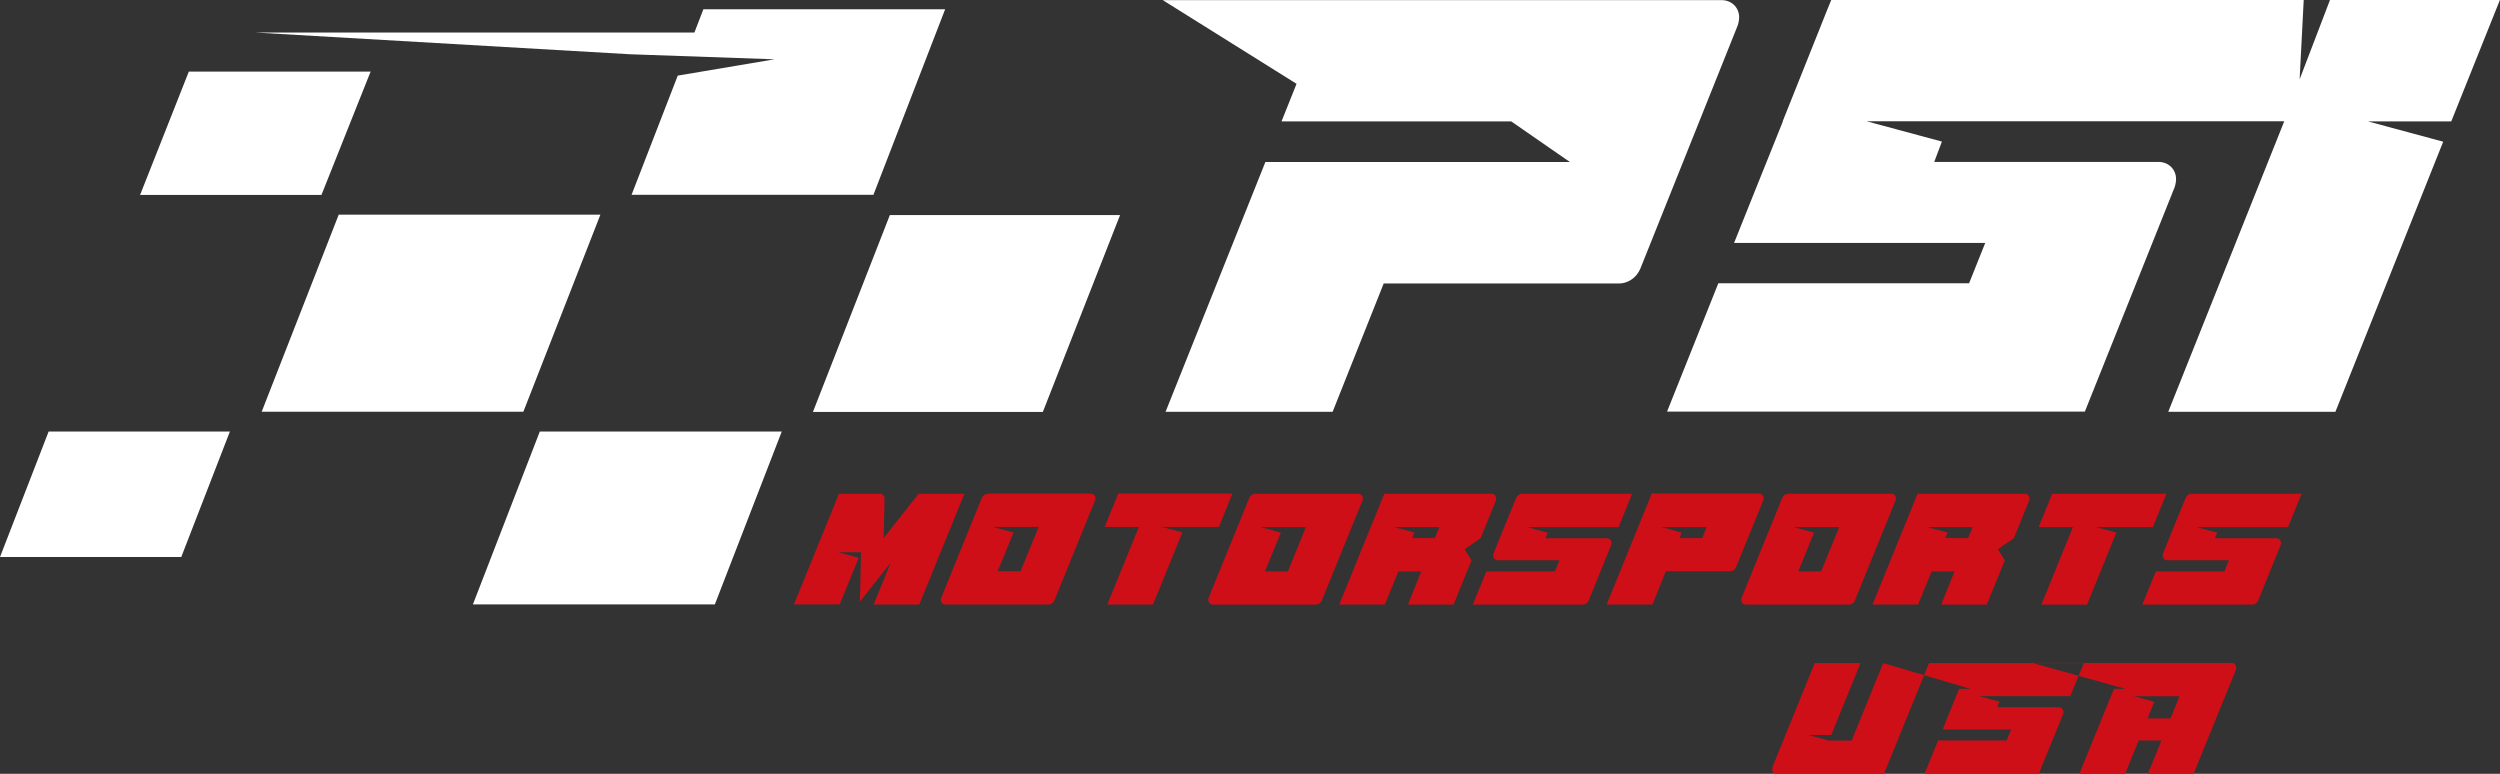 <svg width="210" height="65" viewBox="0 0 210 65" fill="none" xmlns="http://www.w3.org/2000/svg">
<rect x="0" y="0" width="210" height="65" fill="#333333" stroke="none"/>
<path fill-rule="evenodd" clip-rule="evenodd" d="M59.085 0.776H79.393L73.367 16.366H53.051L56.931 6.352L65.059 4.981L52.949 4.559L21.423 2.732H58.33L59.085 0.776ZM4.085 36.249H19.312L15.226 46.789H0L4.085 36.249ZM45.344 36.249H65.668L60.047 50.771H39.722C46.228 33.982 35.851 60.768 45.344 36.249ZM15.861 6.016C10.188 20.357 19.569 -3.353 11.767 16.375H27.002L31.131 6.016H15.861ZM28.453 18.03L21.981 34.586H43.962L50.434 18.03H28.453ZM74.749 18.064H94.087L87.598 34.603H68.286L74.749 18.064Z" fill="white"/>
<path fill-rule="evenodd" clip-rule="evenodd" d="M191.873 10.196L182.131 34.594H196.173L205.228 11.902L198.902 10.196H205.906L209.991 0H195.718L193.169 6.662L193.512 0H153.824L153.644 0.44L153.472 0.862L153.309 1.267L153.155 1.655L150.177 9.11L149.747 10.187H149.765C149.189 11.626 148.366 13.677 146.984 17.108L145.662 20.408H166.759L165.403 23.795H144.34L140.031 34.577H175.127L182.672 15.72C182.732 15.556 182.749 15.427 182.775 15.263C182.895 14.35 182.251 13.6 181.298 13.6H162.476L163.12 11.893L156.794 10.187H191.864L191.873 10.196Z" fill="white"/>
<path fill-rule="evenodd" clip-rule="evenodd" d="M97.657 0L108.91 7.041L107.648 10.196H126.942L131.869 13.608H106.292L97.906 34.594H111.939L116.231 23.813H136.006C136.753 23.813 137.482 23.313 137.791 22.563C140.538 15.711 143.233 8.98 145.971 2.129C146.031 1.965 146.048 1.836 146.074 1.672C146.194 0.758 145.55 0.009 144.598 0.009H97.666L97.657 0Z" fill="white"/>
<path fill-rule="evenodd" clip-rule="evenodd" d="M74.226 45.195L74.303 41.885C74.311 41.644 74.131 41.472 73.908 41.472H70.475C69.213 44.574 67.951 47.668 66.69 50.771H70.535L72.131 46.858L70.415 46.393H72.329L72.234 50.538L74.818 47.263L73.385 50.78H77.221L81.006 41.48H77.161L74.226 45.203V45.195ZM82.98 41.463H91.615C91.872 41.463 92.053 41.679 92.018 41.928C92.018 41.972 91.993 42.006 91.975 42.058L88.568 50.435C88.482 50.642 88.285 50.78 88.079 50.78H79.444C79.187 50.78 79.006 50.564 79.041 50.323C79.041 50.28 79.049 50.245 79.067 50.202L82.474 41.825C82.56 41.618 82.757 41.472 82.98 41.472V41.463ZM85.727 47.987L87.246 44.264H83.401L85.135 44.73L83.804 47.987H85.718H85.727ZM93.022 50.78H96.85L99.322 44.721L97.58 44.264H102.386L103.519 41.463H93.932L92.791 44.264H95.666L93.014 50.78H93.022ZM105.433 41.472H114.077C114.334 41.472 114.514 41.687 114.48 41.937C114.48 41.98 114.454 42.015 114.437 42.066L111.03 50.444C110.944 50.65 110.746 50.788 110.54 50.788H101.906C101.648 50.788 101.468 50.573 101.502 50.331C101.502 50.288 101.511 50.254 101.528 50.211L104.936 41.834C105.021 41.627 105.219 41.48 105.442 41.48L105.433 41.472ZM108.18 47.996L109.699 44.273H105.854L107.588 44.738L106.257 47.996H108.171H108.18ZM117.475 47.996H119.389L118.265 50.788H122.093L123.612 47.065L123.029 46.134L124.368 45.212L125.646 42.066C125.664 42.023 125.672 41.989 125.672 41.937C125.706 41.687 125.535 41.472 125.269 41.472H116.282L112.497 50.78H116.325L117.467 47.987L117.475 47.996ZM120.909 44.273L120.531 45.195H118.617L118.806 44.73L117.063 44.273H120.909ZM135.337 45.79L133.448 50.444C133.362 50.65 133.165 50.788 132.95 50.788H123.715L124.857 47.996H130.616L130.994 47.065H125.835C125.578 47.065 125.397 46.85 125.432 46.6C125.432 46.565 125.44 46.522 125.458 46.488L127.354 41.834C127.44 41.627 127.646 41.48 127.844 41.48H137.096L135.955 44.281H128.281L130.007 44.747L129.818 45.212H134.976C135.225 45.212 135.397 45.419 135.362 45.669C135.362 45.712 135.354 45.746 135.337 45.798V45.79ZM138.744 41.472L134.959 50.78H138.804L139.928 47.987H145.336C145.542 47.987 145.756 47.841 145.825 47.642L148.108 42.049C148.125 42.006 148.134 41.972 148.134 41.92C148.168 41.67 147.996 41.455 147.73 41.455H138.744V41.472ZM142.984 45.203H141.07L141.259 44.738L139.534 44.273H143.362L142.984 45.203ZM150.228 41.472H158.863C159.12 41.472 159.3 41.687 159.257 41.937C159.257 41.98 159.232 42.015 159.214 42.066L155.807 50.444C155.721 50.65 155.524 50.788 155.318 50.788H146.675C146.417 50.788 146.237 50.573 146.271 50.331C146.271 50.288 146.28 50.254 146.297 50.211L149.704 41.834C149.79 41.627 149.988 41.48 150.211 41.48L150.228 41.472ZM152.975 47.996L154.494 44.273H150.649L152.382 44.738L151.052 47.996H152.966H152.975ZM162.27 47.996H164.184L163.06 50.788H166.888L168.407 47.065L167.823 46.134L169.162 45.212L170.441 42.066C170.458 42.023 170.467 41.989 170.467 41.937C170.501 41.687 170.329 41.472 170.063 41.472H161.077L157.292 50.78H161.12L162.261 47.987L162.27 47.996ZM165.703 44.273L165.326 45.195H163.412L163.6 44.73L161.858 44.273H165.703ZM171.48 50.788H175.308L177.779 44.73L176.037 44.273H180.844L181.977 41.472H172.389L171.248 44.273H174.123L171.48 50.788ZM191.572 45.79L189.684 50.444C189.598 50.65 189.401 50.788 189.186 50.788H179.951L181.092 47.996H186.852L187.229 47.065H182.071C181.813 47.065 181.633 46.85 181.668 46.6C181.668 46.565 181.676 46.522 181.693 46.488L183.59 41.834C183.676 41.627 183.882 41.48 184.079 41.48H193.332L192.19 44.281H184.517L186.242 44.747L186.053 45.212H191.212C191.461 45.212 191.632 45.419 191.598 45.669C191.598 45.712 191.589 45.746 191.572 45.798V45.79Z" fill="#CE0F18"/>
<path fill-rule="evenodd" clip-rule="evenodd" d="M162.03 55.701H158.184L155.541 62.208H153.627L151.893 61.742H153.824L156.279 55.701H152.434C151.421 58.191 151.052 59.096 149.447 63.052L148.889 64.423C148.872 64.466 148.863 64.5 148.863 64.543C148.829 64.785 149.001 65 149.267 65H158.253L162.038 55.701H162.03ZM165.514 57.864L158.193 55.701H175.041L173.9 58.476H166.227L167.952 58.941L167.772 59.407H172.921C173.179 59.407 173.359 59.614 173.325 59.864C173.325 59.907 173.316 59.941 173.299 59.993L171.256 65H161.661L162.802 62.199H168.561L168.939 61.277H163.18L164.562 57.864H165.523H165.514ZM170.741 55.692L178.535 57.864H177.573L174.664 65H178.509L179.651 62.199H181.565L180.423 65H184.26L187.813 56.27C187.83 56.227 187.839 56.192 187.839 56.14C187.873 55.899 187.701 55.684 187.452 55.684H170.741V55.692ZM182.32 60.346H180.389L180.964 58.95L179.239 58.484H183.084L182.32 60.355V60.346Z" fill="#CE0F18"/>
</svg>
